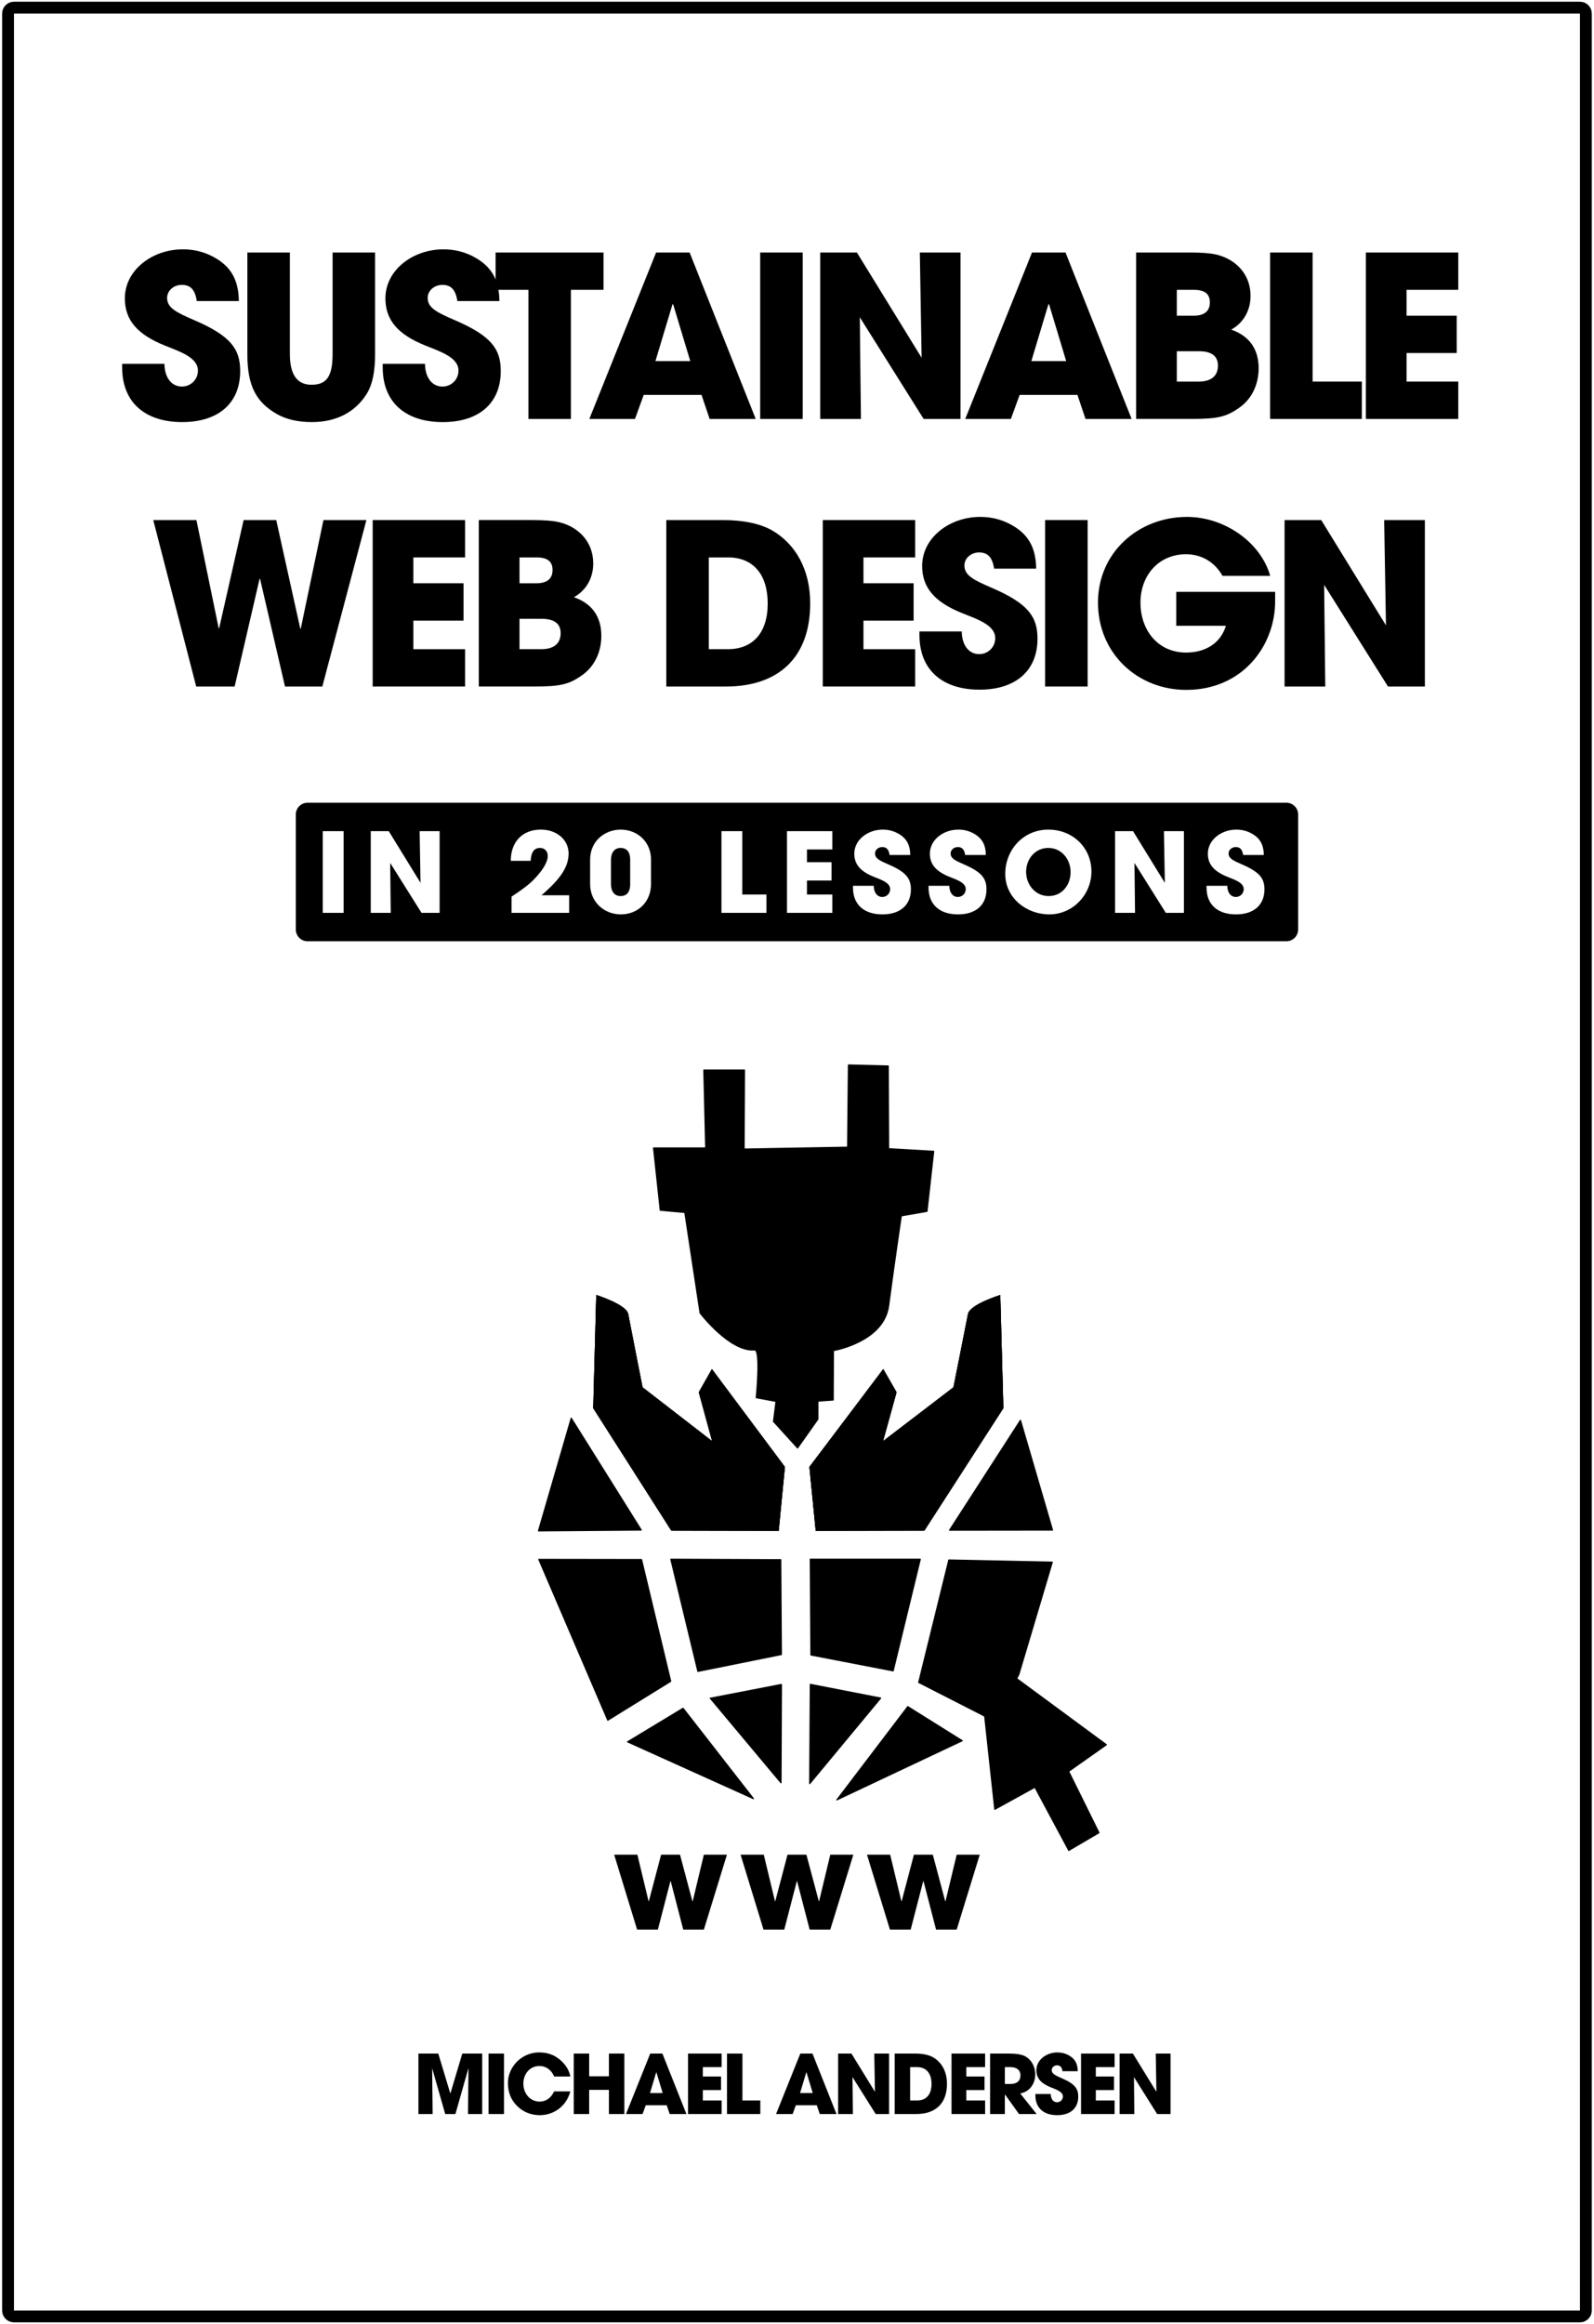 <?xml version="1.0" encoding="UTF-8" standalone="no"?>
<svg xmlns="http://www.w3.org/2000/svg" xmlns:xlink="http://www.w3.org/1999/xlink" xmlns:serif="http://www.serif.com/" width="100%" height="100%" viewBox="0 0 1347 1963" version="1.1" xml:space="preserve" style="fill-rule:evenodd;clip-rule:evenodd;stroke-linejoin:round;stroke-miterlimit:2;">
    <g id="Frame">
        <path d="M6.8,1951.45L6.8,11.45C6.8,8.69 9.04,6.45 11.8,6.45L1335.13,6.45C1337.89,6.45 1340.13,8.69 1340.13,11.45L1340.13,1951.45C1340.13,1954.21 1337.89,1956.45 1335.13,1956.45L11.8,1956.45C9.04,1956.45 6.8,1954.21 6.8,1951.45Z" style="fill:none;fill-rule:nonzero;stroke:black;stroke-width:10px;"></path>
        <path d="M826.06,1393.41L840.66,1528.13L874.55,1509.48L903.17,1562.87L928.66,1547.92L903.03,1496.09L934.92,1473.6L826.06,1393.41Z" style="fill-rule:nonzero;stroke:black;stroke-width:1px;"></path>
        <path d="M707.23,1520.14L813.12,1470.21L767.1,1441.43L707.23,1520.14Z" style="fill-rule:nonzero;stroke:black;stroke-width:1px;"></path>
        <path d="M832.13,1449.44L776.36,1420.97L801.81,1317.59L889.19,1319.42L860.95,1414.21L859.12,1417.77L827.26,1398.2L832.13,1449.44Z" style="fill-rule:nonzero;stroke:black;stroke-width:1px;"></path>
        <path d="M684.26,1506.42L684.78,1422.62L744.16,1434.22L684.26,1506.42Z" style="fill-rule:nonzero;stroke:black;stroke-width:1px;"></path>
        <path d="M685.28,1397.78L684.77,1316.92L777.65,1316.92L754.75,1411.19L685.28,1397.78Z" style="fill-rule:nonzero;stroke:black;stroke-width:1px;"></path>
        <path d="M600.24,1434.35L660.31,1422.71L659.96,1505.72L600.24,1434.35Z" style="fill-rule:nonzero;stroke:black;stroke-width:1px;"></path>
        <path d="M530.34,1471.16L577.21,1442.83L636.64,1519.11L530.34,1471.16Z" style="fill-rule:nonzero;stroke:black;stroke-width:1px;"></path>
        <path d="M566.9,1316.95L659.75,1317.35L660.27,1397.4L589.75,1411.64L566.9,1316.95Z" style="fill-rule:nonzero;stroke:black;stroke-width:1px;"></path>
        <path d="M455.33,1317.07L542.11,1317.2L566.76,1420.02L513.61,1452.88L455.33,1317.07Z" style="fill-rule:nonzero;stroke:black;stroke-width:1px;"></path>
        <path d="M802.44,1292.39L862.32,1199.6L889.39,1292.28L802.44,1292.39Z" style="fill-rule:nonzero;stroke:black;stroke-width:1px;"></path>
        <path d="M482.72,1197.8L541.88,1292.27L455.05,1292.95L482.72,1197.8Z" style="fill-rule:nonzero;stroke:black;stroke-width:1px;"></path>
        <path d="M673.98,1222.92L691.12,1198.67L691.12,1183.35L704.07,1182.44L704.25,1140.68C704.25,1140.68 746.89,1133.53 750.93,1102.75C754.97,1071.97 761.61,1026.87 761.61,1026.87L783.33,1023.09L789,972.41L750.91,970.21L750.6,900.33L716.98,899.5L716.29,968.95L628.79,970.52L629.1,903.79L594.79,903.79L596.36,969.57L552.29,969.57L557.96,1022.13L578.73,1024.02L591.63,1109C591.63,1109 616.93,1142.05 637.65,1140.11C643.12,1139.6 639.08,1180.49 639.08,1180.49L655.8,1183.6L653.65,1200.56L673.98,1222.92Z" style="fill-rule:nonzero;stroke:black;stroke-width:1px;"></path>
    </g>
    <g id="Right_hand">
        <path d="M689.31,1292.95L781.15,1292.74L847.89,1189.35L845.3,1093.74C845.3,1093.74 819.52,1101.72 817.98,1109.82C816.44,1117.92 805.7,1171.72 805.7,1171.72L746.22,1217.19L757.63,1175.87L746.39,1156.33L683.97,1238.97L689.31,1292.95Z" style="fill-rule:nonzero;"></path>
        <path d="M689.31,1292.95L781.15,1292.74L847.89,1189.35L845.3,1093.74C845.3,1093.74 819.52,1101.72 817.98,1109.82C816.44,1117.92 805.7,1171.72 805.7,1171.72L746.22,1217.19L757.63,1175.87L746.39,1156.33L683.97,1238.97L689.31,1292.95Z" style="fill-rule:nonzero;"></path>
        <path d="M689.31,1292.95L781.15,1292.74L847.89,1189.35L845.3,1093.74C845.3,1093.74 819.52,1101.72 817.98,1109.82C816.44,1117.92 805.7,1171.72 805.7,1171.72L746.22,1217.19L757.63,1175.87L746.39,1156.33L683.97,1238.97L689.31,1292.95Z" style="fill-rule:nonzero;"></path>
    </g>
    <g id="Left_hand">
        <path d="M658.04,1292.95L567.26,1292.74L501.3,1189.35L503.86,1093.74C503.86,1093.74 529.34,1101.72 530.86,1109.82C532.38,1117.92 542.99,1171.72 542.99,1171.72L601.77,1217.19L590.49,1175.87L601.6,1156.33L663.29,1238.97L658.04,1292.95Z" style="fill-rule:nonzero;"></path>
        <path d="M658.04,1292.95L567.26,1292.74L501.3,1189.35L503.86,1093.74C503.86,1093.74 529.34,1101.72 530.86,1109.82C532.38,1117.92 542.99,1171.72 542.99,1171.72L601.77,1217.19L590.49,1175.87L601.6,1156.33L663.29,1238.97L658.04,1292.95Z" style="fill-rule:nonzero;"></path>
        <path d="M658.04,1292.95L567.26,1292.74L501.3,1189.35L503.86,1093.74C503.86,1093.74 529.34,1101.72 530.86,1109.82C532.38,1117.92 542.99,1171.72 542.99,1171.72L601.77,1217.19L590.49,1175.87L601.6,1156.33L663.29,1238.97L658.04,1292.95Z" style="fill-rule:nonzero;"></path>
    </g>
    <g id="In_20_Lessons_Background">
        <g>
            <path d="M524.42,716.16C519.2,716.16 516.31,720.26 516.31,726.14L516.31,746.84C516.31,752.81 519.2,756.82 524.42,756.82C530.01,756.82 532.53,752.9 532.53,746.84L532.53,726.14C532.53,720.08 530.01,716.16 524.42,716.16Z" style="fill-rule:nonzero;"></path>
            <path d="M885.85,716.16C874.85,716.16 867.11,725.39 867.11,736.3C867.11,747.21 874.85,756.81 886.13,756.81C897.41,756.81 904.69,747.58 904.69,736.58C904.69,725.58 896.95,716.16 885.85,716.16Z" style="fill-rule:nonzero;"></path>
            <path d="M1087.06,677.99L259.88,677.99C254.41,677.99 249.97,682.43 249.97,687.9L249.97,785.08C249.97,790.55 254.41,794.99 259.88,794.99L1087.06,794.99C1092.53,794.99 1096.97,790.55 1096.97,785.08L1096.97,687.9C1096.97,682.43 1092.53,677.99 1087.06,677.99ZM290.36,770.99L272.74,770.99L272.74,701.99L290.36,701.99L290.36,770.99ZM371.49,770.99L356.2,770.99L329.72,728.84L330.19,770.99L313.31,770.99L313.31,701.99L328.51,701.99L355.36,745.63L354.61,701.99L371.49,701.99L371.49,770.99ZM480.96,770.99L432.29,770.99L432.29,757.28C440.78,751.78 446.93,747.12 450.75,743.2C458.58,735.27 462.87,728.19 462.87,722.87C462.87,718.86 460.17,716.16 456.34,716.16C451.49,716.16 448.79,719.61 448.41,727.07L431.63,727.07C431.63,710.94 441.61,700.68 456.99,700.68C471.07,700.68 480.49,709.82 480.49,720.73C480.49,731.64 474.43,741.71 457.55,756.16L480.95,756.16L480.95,770.99L480.96,770.99ZM550.15,746.47C550.15,762.42 538.4,772.3 524.69,772.3C510.98,772.3 498.67,762.32 498.67,746.47L498.67,726.24C498.67,709.83 511.63,700.69 524.5,700.69C538.39,700.69 550.14,710.76 550.14,726.05L550.14,746.47L550.15,746.47ZM647.69,770.99L609.65,770.99L609.65,701.99L627.27,701.99L627.27,755.51L647.69,755.51L647.69,770.99ZM703.36,717.47L681.91,717.47L681.91,728.19L702.7,728.19L702.7,743.67L681.91,743.67L681.91,755.51L703.36,755.51L703.36,770.99L665.04,770.99L665.04,701.99L703.36,701.99L703.36,717.47ZM745.7,772.3C730.69,772.3 720.8,764.47 720.8,749.64L720.8,748.15L738.33,748.15C738.42,753.84 741.22,757.57 745.6,757.57C749.24,757.57 752.22,754.68 752.22,750.95C752.22,745.45 744.57,743.02 738.33,740.51C727.05,735.94 721.92,729.97 721.92,721.02C721.92,709.27 733.3,700.69 745.98,700.69C750.55,700.69 754.56,701.72 758.19,703.58C765.56,707.4 769.1,712.9 769.19,722.14L751.75,722.14C751,717.2 748.95,715.43 745.5,715.43C742.24,715.43 739.44,717.76 739.44,720.84C739.44,724.94 743.17,726.81 750.72,730.07C765.92,736.6 769.74,742.1 769.74,751.14C769.75,764.47 760.62,772.3 745.7,772.3ZM809.57,772.3C794.56,772.3 784.67,764.47 784.67,749.64L784.67,748.15L802.2,748.15C802.29,753.84 805.09,757.57 809.47,757.57C813.11,757.57 816.09,754.68 816.09,750.95C816.09,745.45 808.44,743.02 802.2,740.51C790.92,735.94 785.79,729.97 785.79,721.02C785.79,709.27 797.17,700.69 809.85,700.69C814.42,700.69 818.43,701.72 822.06,703.58C829.43,707.4 832.97,712.9 833.06,722.14L815.62,722.14C814.87,717.2 812.82,715.43 809.37,715.43C806.11,715.43 803.31,717.76 803.31,720.84C803.31,724.94 807.04,726.81 814.59,730.07C829.79,736.6 833.61,742.1 833.61,751.14C833.63,764.47 824.49,772.3 809.57,772.3ZM886.69,772.3C867.48,772.3 849.48,758.5 849.48,738.08C849.48,717.66 864.87,700.69 885.85,700.69C906.83,700.69 922.31,716.26 922.31,736.03C922.31,755.8 906.46,772.3 886.69,772.3ZM1000.46,770.99L985.16,770.99L958.68,728.84L959.15,770.99L942.27,770.99L942.27,701.99L957.47,701.99L984.33,745.63L983.58,701.99L1000.46,701.99L1000.46,770.99ZM1044.47,772.3C1029.46,772.3 1019.57,764.47 1019.57,749.64L1019.57,748.15L1037.1,748.15C1037.19,753.84 1039.99,757.57 1044.37,757.57C1048.01,757.57 1050.99,754.68 1050.99,750.95C1050.99,745.45 1043.34,743.02 1037.1,740.51C1025.82,735.94 1020.69,729.97 1020.69,721.02C1020.69,709.27 1032.07,700.69 1044.75,700.69C1049.32,700.69 1053.33,701.72 1056.96,703.58C1064.33,707.4 1067.87,712.9 1067.96,722.14L1050.52,722.14C1049.77,717.2 1047.72,715.43 1044.27,715.43C1041.01,715.43 1038.21,717.76 1038.21,720.84C1038.21,724.94 1041.94,726.81 1049.49,730.07C1064.69,736.6 1068.51,742.1 1068.51,751.14C1068.52,764.47 1059.39,772.3 1044.47,772.3Z" style="fill-rule:nonzero;"></path>
        </g>
    </g>
    <g id="WWW_Text">
        <g>
            <path d="M585.35,1605.79L585.12,1605.79L574.63,1566.46L558.67,1566.46L548.3,1605.79L548.07,1605.79L538.61,1566.46L519,1566.46L538.38,1629.73L555.94,1629.73L566.54,1588.81L566.77,1588.81L577.37,1629.73L594.81,1629.73L614.3,1566.46L594.81,1566.46L585.35,1605.79Z" style="fill-rule:nonzero;"></path>
            <path d="M692.17,1605.79L691.94,1605.79L681.45,1566.46L665.49,1566.46L655.12,1605.79L654.89,1605.79L645.43,1566.46L625.82,1566.46L645.2,1629.73L662.75,1629.73L673.36,1588.81L673.58,1588.81L684.19,1629.73L701.63,1629.73L721.12,1566.46L701.63,1566.46L692.17,1605.79Z" style="fill-rule:nonzero;"></path>
            <path d="M808.45,1566.46L798.98,1605.79L798.75,1605.79L788.27,1566.46L772.31,1566.46L761.93,1605.79L761.7,1605.79L752.24,1566.46L732.64,1566.46L752.02,1629.73L769.57,1629.73L780.17,1588.81L780.4,1588.81L791,1629.73L808.45,1629.73L827.94,1566.46L808.45,1566.46Z" style="fill-rule:nonzero;"></path>
        </g>
    </g>
    <g id="Author">
        <g>
            <path d="M380.64,1768.04L380.5,1768.04L370.36,1734.44L353.59,1734.44L353.59,1785.5L365.6,1785.5L365.18,1746.79L376.22,1785.5L384.85,1785.5L395.75,1747.14L395.89,1747.27L395.48,1785.5L407.48,1785.5L407.48,1734.44L390.65,1734.44L380.64,1768.04Z" style="fill-rule:nonzero;"></path>
            <rect x="412.86" y="1734.44" width="13.04" height="51.06"></rect>
            <path d="M455.92,1744.93C461.23,1744.93 466.06,1748.24 468.27,1753.83L481.93,1753.83C481.03,1748.59 478.14,1743.89 473.31,1739.75C468.2,1735.4 462.55,1733.47 455.51,1733.47C440.88,1733.47 429.22,1745.68 429.22,1759.21C429.22,1766.94 431.57,1773.42 437.09,1778.81C442.33,1783.99 449.03,1786.47 456.13,1786.47C468.21,1786.47 478.76,1778.67 481.94,1766.39L468.27,1766.39C465.58,1772.12 461.16,1775.01 455.99,1775.01C447.92,1775.01 442.26,1768.11 442.26,1759.83C442.26,1751.55 447.78,1744.93 455.92,1744.93Z" style="fill-rule:nonzero;"></path>
            <path d="M514.57,1753.62L497.87,1753.62L497.87,1734.44L484.83,1734.44L484.83,1785.5L497.87,1785.5L497.87,1765.08L514.57,1765.08L514.57,1785.5L527.61,1785.5L527.61,1734.44L514.57,1734.44L514.57,1753.62Z" style="fill-rule:nonzero;"></path>
            <path d="M549.48,1734.44L528.99,1785.5L543,1785.5L545.69,1778.12L563.42,1778.12L565.9,1785.5L580.05,1785.5L559.76,1734.44L549.48,1734.44ZM549.28,1767.77L554.52,1750.31L554.73,1750.38L559.97,1767.77L549.28,1767.77Z" style="fill-rule:nonzero;"></path>
            <path d="M581.43,1785.5L609.79,1785.5L609.79,1774.05L593.92,1774.05L593.92,1765.28L609.31,1765.28L609.31,1753.83L593.92,1753.83L593.92,1745.89L609.79,1745.89L609.79,1734.44L581.43,1734.44L581.43,1785.5Z" style="fill-rule:nonzero;"></path>
            <path d="M627.38,1734.44L614.34,1734.44L614.34,1785.5L642.49,1785.5L642.49,1774.05L627.38,1774.05L627.38,1734.44Z" style="fill-rule:nonzero;"></path>
            <path d="M676.3,1734.44L655.81,1785.5L669.82,1785.5L672.51,1778.12L690.24,1778.12L692.72,1785.5L706.87,1785.5L686.58,1734.44L676.3,1734.44ZM676.1,1767.77L681.34,1750.31L681.55,1750.38L686.79,1767.77L676.1,1767.77Z" style="fill-rule:nonzero;"></path>
            <path d="M739.37,1766.73L719.5,1734.44L708.25,1734.44L708.25,1785.5L720.74,1785.5L720.39,1754.31L739.99,1785.5L751.31,1785.5L751.31,1734.44L738.82,1734.44L739.37,1766.73Z" style="fill-rule:nonzero;"></path>
            <path d="M788.43,1737.55C784.84,1735.55 779.81,1734.44 773.46,1734.44L756.07,1734.44L756.07,1785.5L774.36,1785.5C790.3,1785.5 800.24,1776.81 800.24,1759.97C800.23,1749.55 795.67,1741.69 788.43,1737.55ZM774.97,1774.05L769.1,1774.05L769.1,1745.9L775.03,1745.9C782.55,1745.9 787.17,1750.94 787.17,1760.05C787.19,1769.35 782.5,1774.05 774.97,1774.05Z" style="fill-rule:nonzero;"></path>
            <path d="M804.09,1785.5L832.45,1785.5L832.45,1774.05L816.58,1774.05L816.58,1765.28L831.97,1765.28L831.97,1753.83L816.58,1753.83L816.58,1745.89L832.45,1745.89L832.45,1734.44L804.09,1734.44L804.09,1785.5Z" style="fill-rule:nonzero;"></path>
            <path d="M874.82,1752.04C874.82,1744.79 870.96,1738.79 865.44,1736.31C862.75,1735.14 858.68,1734.45 853.36,1734.45L836.66,1734.45L836.66,1785.51L849.15,1785.51L849.15,1769.02L849.29,1769.02L861.09,1785.51L875.99,1785.51L862.12,1768.12C869.99,1766.73 874.82,1760.11 874.82,1752.04ZM853.98,1760.11L849.15,1760.11L849.15,1745.9L854.12,1745.9C859.02,1745.9 862.33,1748.38 862.33,1752.8C862.33,1757.69 859.15,1760.11 853.98,1760.11Z" style="fill-rule:nonzero;"></path>
            <path d="M897.1,1755.21C891.51,1752.79 888.75,1751.42 888.75,1748.38C888.75,1746.1 890.82,1744.38 893.23,1744.38C895.78,1744.38 897.3,1745.69 897.85,1749.35L910.75,1749.35C910.68,1742.52 908.06,1738.45 902.61,1735.62C899.92,1734.24 896.95,1733.48 893.57,1733.48C884.19,1733.48 875.77,1739.83 875.77,1748.52C875.77,1755.14 879.56,1759.56 887.91,1762.94C892.53,1764.8 898.19,1766.6 898.19,1770.67C898.19,1773.43 895.98,1775.57 893.29,1775.57C890.05,1775.57 887.98,1772.81 887.91,1768.6L874.94,1768.6L874.94,1769.7C874.94,1780.67 882.25,1786.47 893.36,1786.47C904.47,1786.47 911.16,1780.67 911.16,1770.81C911.18,1764.11 908.35,1760.04 897.1,1755.21Z" style="fill-rule:nonzero;"></path>
            <path d="M913.52,1785.5L941.88,1785.5L941.88,1774.05L926.01,1774.05L926.01,1765.28L941.4,1765.28L941.4,1753.83L926.01,1753.83L926.01,1745.89L941.88,1745.89L941.88,1734.44L913.52,1734.44L913.52,1785.5Z" style="fill-rule:nonzero;"></path>
            <path d="M976.66,1734.44L977.21,1766.73L957.34,1734.44L946.09,1734.44L946.09,1785.5L958.58,1785.5L958.24,1754.31L977.83,1785.5L989.15,1785.5L989.15,1734.44L976.66,1734.44Z" style="fill-rule:nonzero;"></path>
        </g>
    </g>
    <g id="Sustainable_text">
        <g>
            <path d="M164.21,270.43C148.82,263.78 141.22,259.98 141.22,251.62C141.22,245.35 146.92,240.6 153.57,240.6C160.6,240.6 164.78,244.21 166.3,254.28L201.83,254.28C201.64,235.47 194.42,224.26 179.41,216.47C172,212.67 163.83,210.58 154.52,210.58C128.68,210.58 105.5,228.06 105.5,252C105.5,270.24 115.95,282.4 138.94,291.71C151.67,296.84 167.25,301.78 167.25,312.99C167.25,320.59 161.17,326.48 153.76,326.48C144.83,326.48 139.13,318.88 138.94,307.29L103.22,307.29L103.22,310.33C103.22,340.54 123.36,356.5 153.95,356.5C184.54,356.5 202.97,340.54 202.97,313.37C202.96,294.94 195.17,283.73 164.21,270.43Z" style="fill-rule:nonzero;"></path>
            <path d="M281.05,299.12C281.05,318.88 275.35,324.96 263.19,324.96C251.03,324.96 244.95,316.41 244.95,298.93L244.95,213.25L209.04,213.25L209.04,299.5C209.04,326.67 217.02,339.78 233.55,349.47C241.72,354.22 251.79,356.5 263.57,356.5C284.85,356.5 300.62,347.57 309.93,332.56C314.68,324.96 316.96,313.94 316.96,299.31L316.96,213.25L281.05,213.25L281.05,299.12Z" style="fill-rule:nonzero;"></path>
            <path d="M509.99,213.25L418.79,213.25L418.79,236.09C415.31,227.54 408.97,221.34 399.6,216.48C392.19,212.68 384.02,210.59 374.71,210.59C348.87,210.59 325.69,228.07 325.69,252.01C325.69,270.25 336.14,282.41 359.13,291.72C371.86,296.85 387.44,301.79 387.44,313C387.44,320.6 381.36,326.49 373.95,326.49C365.02,326.49 359.32,318.89 359.13,307.3L323.41,307.3L323.41,310.34C323.41,340.55 343.55,356.51 374.14,356.51C404.73,356.51 423.16,340.55 423.16,313.38C423.16,294.95 415.37,283.74 384.4,270.44C369.01,263.79 361.41,259.99 361.41,251.63C361.41,245.36 367.11,240.61 373.76,240.61C380.79,240.61 384.97,244.22 386.49,254.29L422.02,254.29C421.99,250.88 421.71,247.73 421.21,244.79L446.53,244.79L446.53,353.84L482.44,353.84L482.44,244.79L509.99,244.79L509.99,213.25Z" style="fill-rule:nonzero;"></path>
            <path d="M554.44,213.25L498.01,353.84L536.58,353.84L543.99,333.51L592.82,333.51L599.66,353.84L638.61,353.84L582.75,213.25L554.44,213.25ZM553.87,305.01L568.31,256.94L568.88,257.13L583.32,305.01L553.87,305.01Z" style="fill-rule:nonzero;"></path>
            <rect x="642.4" y="213.25" width="35.91" height="140.59"></rect>
            <path d="M778.81,302.16L724.1,213.25L693.13,213.25L693.13,353.84L727.52,353.84L726.57,267.96L780.52,353.84L811.68,353.84L811.68,213.25L777.3,213.25L778.81,302.16Z" style="fill-rule:nonzero;"></path>
            <path d="M872.1,213.25L815.67,353.84L854.24,353.84L861.65,333.51L910.47,333.51L917.31,353.84L956.26,353.84L900.4,213.25L872.1,213.25ZM871.53,305.01L885.97,256.94L886.54,257.13L900.98,305.01L871.53,305.01Z" style="fill-rule:nonzero;"></path>
            <path d="M1040.43,278.41C1051.07,272.52 1056.77,261.88 1056.77,249.91C1056.77,230.91 1043.47,218.56 1027.51,214.95C1022.57,213.81 1015.16,213.24 1005.09,213.24L960.06,213.24L960.06,353.83L1006.8,353.83C1029.03,353.83 1036.25,352.12 1047.27,344.33C1057.91,336.92 1063.61,324.57 1063.61,311.08C1063.61,294.94 1055.82,283.73 1040.43,278.41ZM994.45,244.79L1008.89,244.79C1017.82,244.79 1022.38,248.02 1022.38,255.43C1022.38,262.84 1017.63,266.64 1008.7,266.64L994.45,266.64L994.45,244.79ZM1012.88,322.3L994.45,322.3L994.45,296.65L1013.07,296.65C1023.71,296.65 1029.22,300.64 1029.22,308.81C1029.22,317.93 1022.95,322.3 1012.88,322.3Z" style="fill-rule:nonzero;"></path>
            <path d="M1109.2,213.25L1073.29,213.25L1073.29,353.84L1150.81,353.84L1150.81,322.3L1109.2,322.3L1109.2,213.25Z" style="fill-rule:nonzero;"></path>
            <path d="M1232.31,244.79L1232.31,213.25L1154.23,213.25L1154.23,353.84L1232.31,353.84L1232.31,322.3L1188.62,322.3L1188.62,298.17L1230.98,298.17L1230.98,266.63L1188.62,266.63L1188.62,244.79L1232.31,244.79Z" style="fill-rule:nonzero;"></path>
        </g>
    </g>
    <g id="Web_Design_Text">
        <g>
            <path d="M254.14,531.01L253.76,531.01L233.43,439.25L205.88,439.25L185.18,530.63L184.8,530.63L165.99,439.25L129.51,439.25L165.8,579.84L198.28,579.84L219.37,488.83L219.75,488.83L240.84,579.84L272.38,579.84L309.62,439.25L273.33,439.25L254.14,531.01Z" style="fill-rule:nonzero;"></path>
            <path d="M314.94,579.84L393.02,579.84L393.02,548.3L349.32,548.3L349.32,524.17L391.69,524.17L391.69,492.63L349.32,492.63L349.32,470.79L393.02,470.79L393.02,439.25L314.94,439.25L314.94,579.84Z" style="fill-rule:nonzero;"></path>
            <path d="M484.97,504.41C495.61,498.52 501.31,487.88 501.31,475.91C501.31,456.91 488.01,444.56 472.05,440.95C467.11,439.81 459.7,439.24 449.63,439.24L404.6,439.24L404.6,579.83L451.34,579.83C473.57,579.83 480.79,578.12 491.81,570.33C502.45,562.92 508.15,550.57 508.15,537.08C508.15,520.94 500.36,509.73 484.97,504.41ZM439,470.79L453.44,470.79C462.37,470.79 466.93,474.02 466.93,481.43C466.93,488.84 462.18,492.64 453.25,492.64L439,492.64L439,470.79ZM457.43,548.3L439,548.3L439,522.65L457.62,522.65C468.26,522.65 473.77,526.64 473.77,534.81C473.77,543.93 467.5,548.3 457.43,548.3Z" style="fill-rule:nonzero;"></path>
            <path d="M652.16,447.8C642.28,442.29 628.41,439.25 610.93,439.25L563.05,439.25L563.05,579.84L613.4,579.84C657.29,579.84 684.65,555.9 684.65,509.54C684.65,480.85 672.11,459.2 652.16,447.8ZM615.11,548.3L598.96,548.3L598.96,470.79L615.3,470.79C636.01,470.79 648.74,484.66 648.74,509.74C648.74,534.82 635.82,548.3 615.11,548.3Z" style="fill-rule:nonzero;"></path>
            <path d="M695.29,579.84L773.37,579.84L773.37,548.3L729.67,548.3L729.67,524.17L772.04,524.17L772.04,492.63L729.67,492.63L729.67,470.79L773.37,470.79L773.37,439.25L695.29,439.25L695.29,579.84Z" style="fill-rule:nonzero;"></path>
            <path d="M837.97,496.43C822.58,489.78 814.98,485.98 814.98,477.62C814.98,471.35 820.68,466.6 827.33,466.6C834.36,466.6 838.54,470.21 840.06,480.28L875.59,480.28C875.4,461.47 868.18,450.26 853.17,442.47C845.76,438.67 837.59,436.58 828.28,436.58C802.44,436.58 779.26,454.06 779.26,478C779.26,496.24 789.71,508.4 812.7,517.71C825.43,522.84 841.01,527.78 841.01,538.99C841.01,546.59 834.93,552.48 827.52,552.48C818.59,552.48 812.89,544.88 812.7,533.29L776.98,533.29L776.98,536.33C776.98,566.54 797.12,582.5 827.71,582.5C858.3,582.5 876.73,566.54 876.73,539.37C876.72,520.94 868.93,509.73 837.97,496.43Z" style="fill-rule:nonzero;"></path>
            <rect x="883.18" y="439.25" width="35.91" height="140.59"></rect>
            <path d="M993.95,528.54L1035.94,528.54C1031.57,542.98 1019.03,551.15 1002.31,551.15C978.56,551.15 963.74,532.34 963.74,508.97C963.74,485.6 979.51,468.12 1002.12,468.12C1015.61,468.12 1026.44,474.77 1033.09,486.36L1073.37,486.36C1065.39,458.05 1034.8,436.58 1003.08,436.58C962.23,436.58 927.84,466.41 927.84,508.97C927.84,551.53 960.9,582.68 1002.51,582.68C1049.82,582.68 1077.55,545.63 1077.55,507.83L1077.55,499.85L993.96,499.85L993.96,528.54L993.95,528.54Z" style="fill-rule:nonzero;"></path>
            <path d="M1169.68,439.25L1171.2,528.16L1116.49,439.25L1085.52,439.25L1085.52,579.84L1119.91,579.84L1118.96,493.96L1172.91,579.84L1204.07,579.84L1204.07,439.25L1169.68,439.25Z" style="fill-rule:nonzero;"></path>
        </g>
    </g>
</svg>
